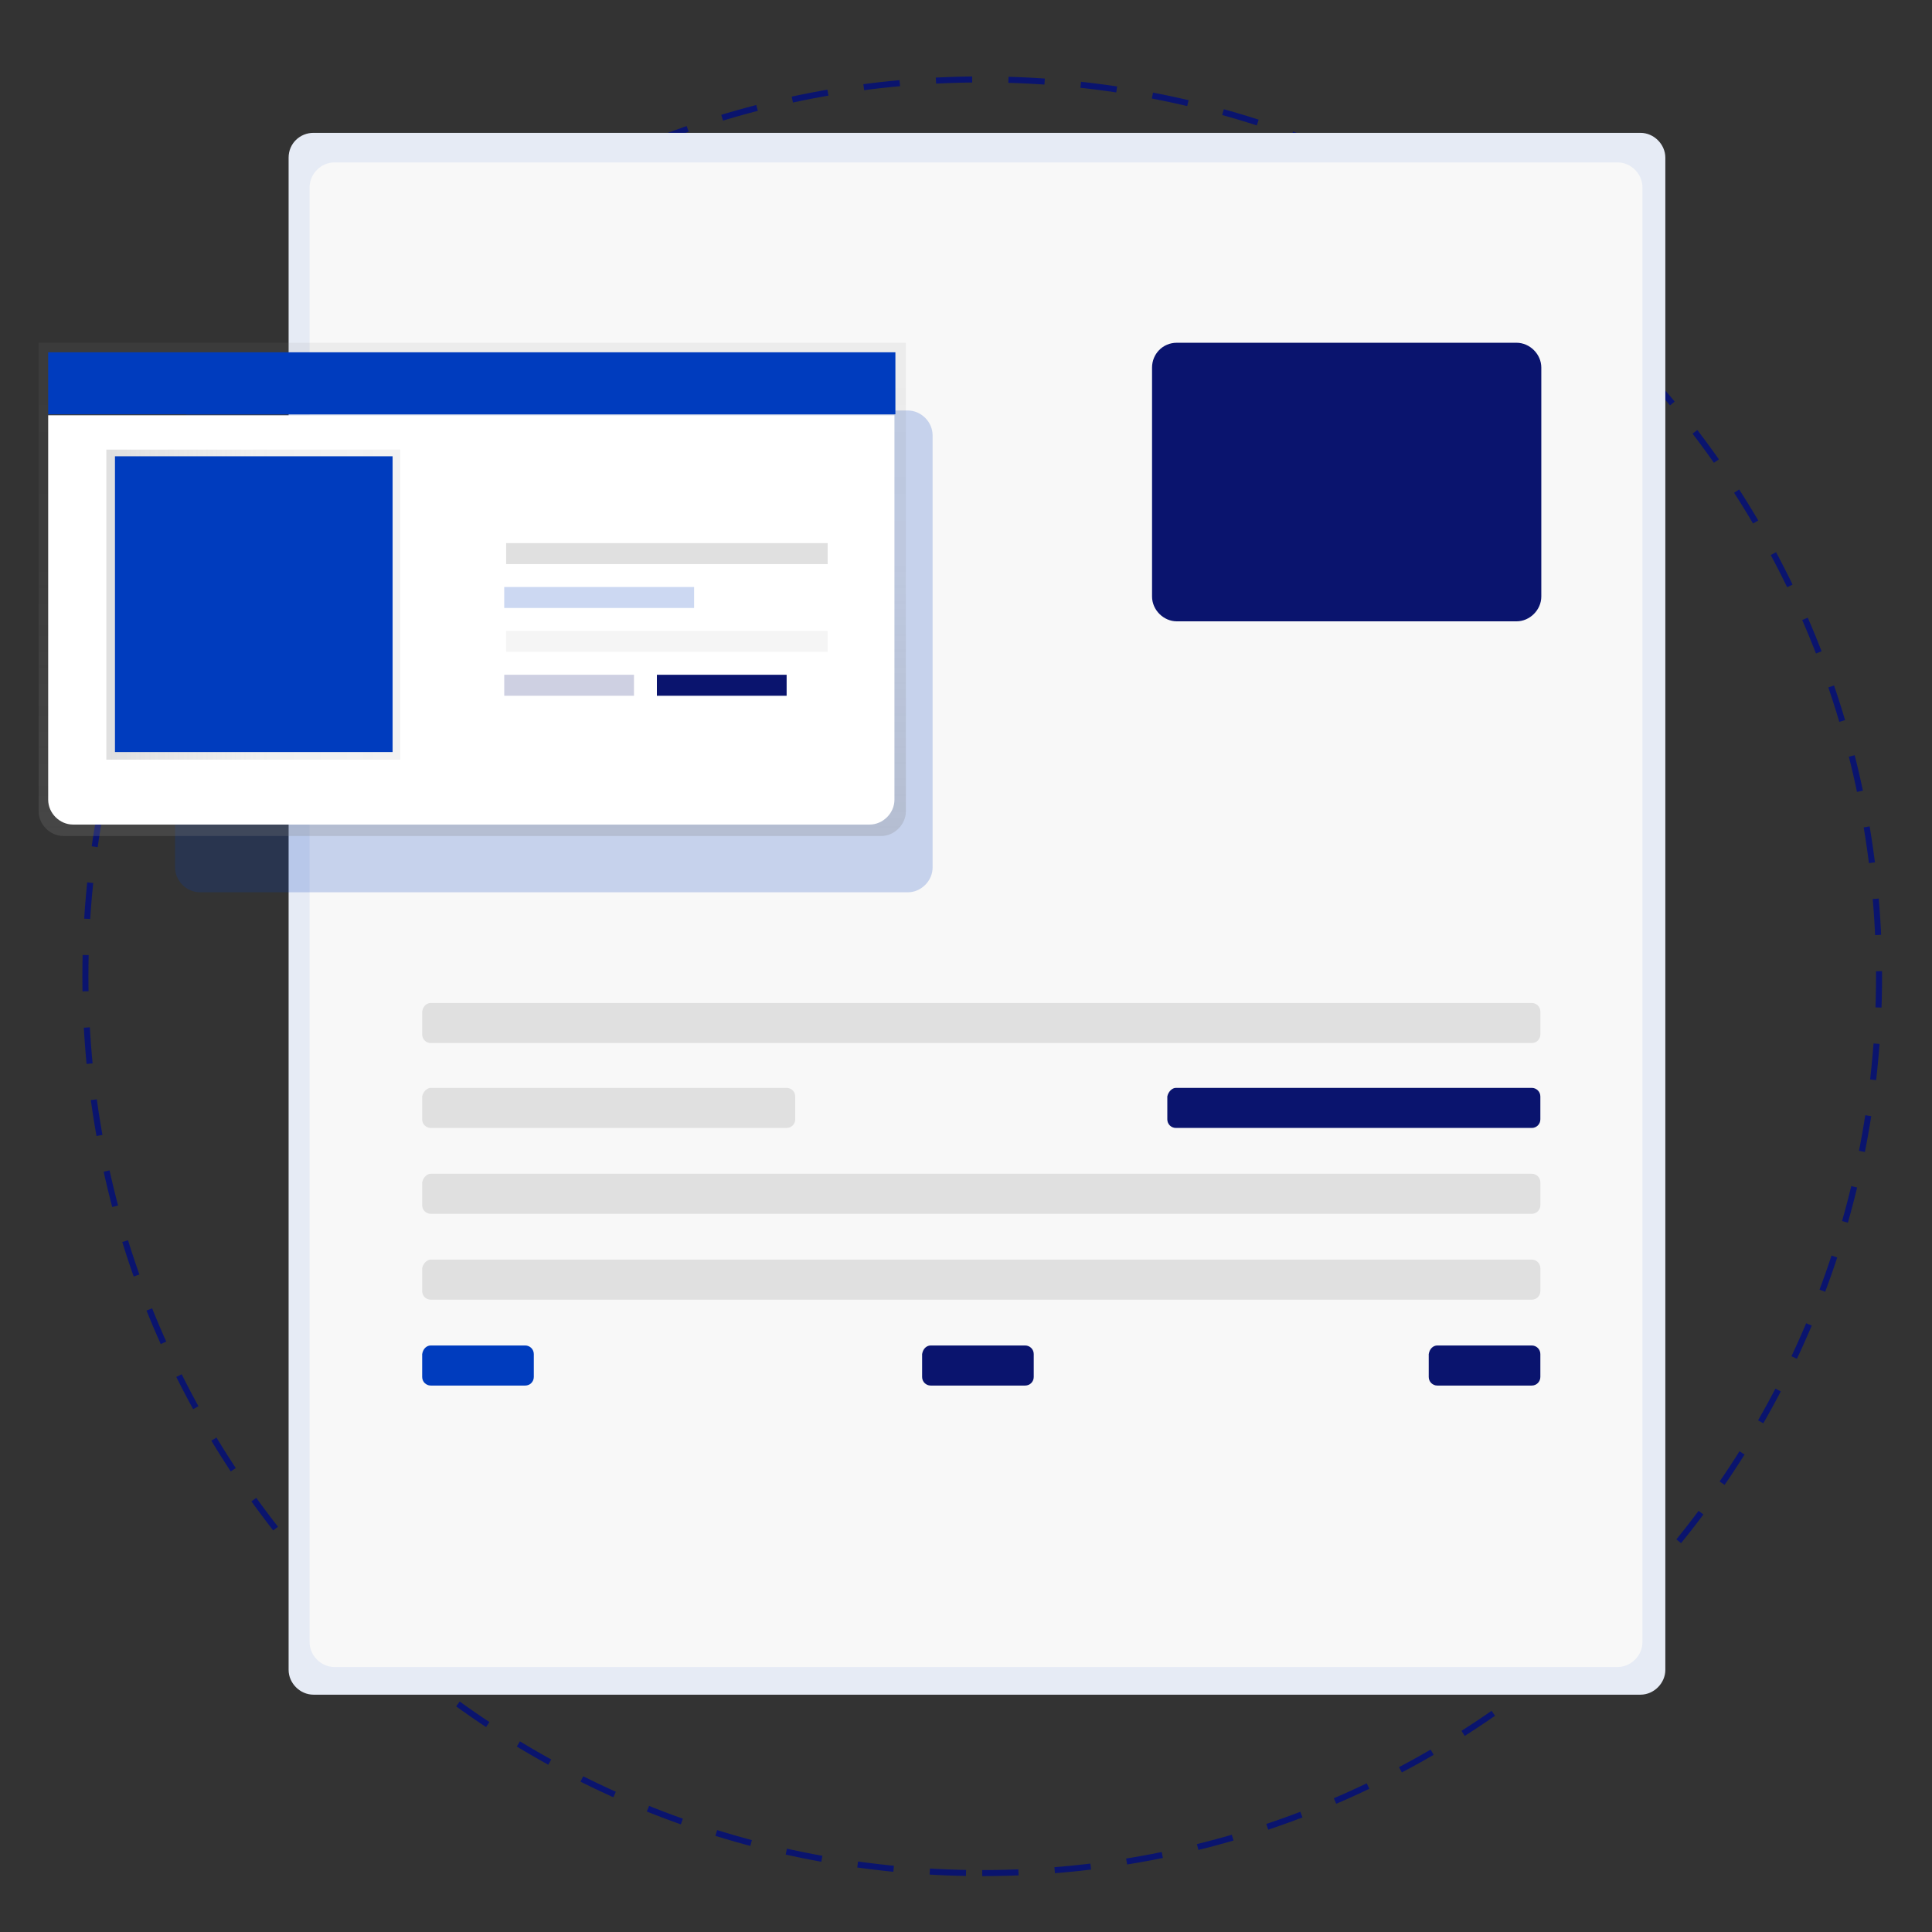 <svg width="81" height="81" viewBox="0 0 81 81" fill="none" xmlns="http://www.w3.org/2000/svg">
<rect x="0" y="0" width="81" height="81" fill="#333333" stroke="none"/>
<path d="M41.18 78.53C61.946 78.53 78.78 61.696 78.78 40.93C78.78 20.164 61.946 3.33 41.18 3.33C20.414 3.33 3.58 20.164 3.58 40.93C3.58 61.696 20.414 78.53 41.18 78.53Z" stroke="#0A146E" stroke-width="0.253" stroke-miterlimit="10" stroke-dasharray="1.52 1.52"/>
<path d="M13.14 5.57H68.78C69.34 5.57 69.82 6.05 69.82 6.61V70.01C69.82 70.57 69.34 71.05 68.78 71.05H13.14C12.58 71.05 12.1 70.57 12.1 70.01V6.61C12.1 6.01 12.58 5.57 13.14 5.57Z" fill="#E6EBF5"/>
<path d="M14.02 6.81H67.82C68.38 6.81 68.86 7.29 68.86 7.85V68.85C68.86 69.41 68.38 69.89 67.82 69.89H14.02C13.46 69.89 12.98 69.41 12.98 68.85V7.85C12.98 7.29 13.46 6.81 14.02 6.81Z" fill="#F8F8F8"/>
<path opacity="0.2" d="M8.38 17.21H38.06C38.62 17.21 39.1 17.69 39.1 18.25V36.37C39.1 36.93 38.62 37.41 38.06 37.41H8.38C7.82 37.41 7.34 36.93 7.34 36.37V18.25C7.34 17.65 7.82 17.21 8.38 17.21Z" fill="#003CBE"/>
<path d="M1.62 14.37H37.98V34.01C37.98 34.57 37.5 35.05 36.94 35.05H2.66C2.1 35.05 1.62 34.57 1.62 34.01V14.37Z" fill="url(#paint0_linear_1_345)"/>
<path d="M2.02 17.41H37.5V33.53C37.5 34.09 37.02 34.57 36.46 34.57H3.06C2.5 34.57 2.02 34.09 2.02 33.53V17.41Z" fill="white"/>
<path d="M16.78 18.85H4.46V31.85H16.78V18.85Z" fill="url(#paint1_linear_1_345)"/>
<path d="M16.46 19.13H4.82V31.53H16.46V19.13Z" fill="#003CBE"/>
<path d="M37.54 14.77H2.02V17.37H37.54V14.77Z" fill="#003CBE"/>
<path d="M34.7 22.77H21.22V23.65H34.7V22.77Z" fill="#E0E0E0"/>
<path d="M34.7 26.45H21.22V27.33H34.7V26.45Z" fill="#F5F5F5"/>
<path opacity="0.2" d="M29.1 24.61H21.14V25.49H29.1V24.61Z" fill="#003CBE"/>
<path opacity="0.2" d="M26.58 28.29H21.14V29.17H26.58V28.29Z" fill="#0A146E"/>
<path d="M32.98 28.29H27.54V29.17H32.98V28.29Z" fill="#0A146E"/>
<path d="M18.06 42.05H64.22C64.42 42.05 64.58 42.21 64.58 42.41V43.37C64.58 43.57 64.42 43.73 64.22 43.73H18.06C17.86 43.73 17.7 43.57 17.7 43.37V42.41C17.74 42.17 17.9 42.05 18.06 42.05Z" fill="#E0E0E0"/>
<path d="M18.06 45.61H32.98C33.18 45.61 33.34 45.77 33.34 45.97V46.93C33.34 47.13 33.18 47.29 32.98 47.29H18.06C17.86 47.29 17.7 47.13 17.7 46.93V45.97C17.74 45.77 17.9 45.61 18.06 45.61Z" fill="#E0E0E0"/>
<path d="M49.3 45.61H64.22C64.42 45.61 64.58 45.77 64.58 45.97V46.93C64.58 47.13 64.42 47.29 64.22 47.29H49.3C49.1 47.29 48.94 47.13 48.94 46.93V45.97C48.98 45.77 49.14 45.61 49.3 45.61Z" fill="#0A146E"/>
<path d="M18.06 49.21H64.22C64.42 49.21 64.58 49.37 64.58 49.57V50.53C64.58 50.73 64.42 50.89 64.22 50.89H18.06C17.86 50.89 17.7 50.73 17.7 50.53V49.57C17.74 49.37 17.9 49.21 18.06 49.21Z" fill="#E0E0E0"/>
<path d="M18.06 52.81H64.22C64.42 52.81 64.58 52.97 64.58 53.17V54.13C64.58 54.33 64.42 54.49 64.22 54.49H18.06C17.86 54.49 17.7 54.33 17.7 54.13V53.17C17.74 52.97 17.9 52.81 18.06 52.81Z" fill="#E0E0E0"/>
<path d="M39.02 56.41H42.98C43.18 56.41 43.34 56.57 43.34 56.77V57.73C43.34 57.93 43.18 58.09 42.98 58.09H39.02C38.82 58.09 38.66 57.93 38.66 57.73V56.77C38.7 56.53 38.86 56.41 39.02 56.41Z" fill="#0A146E"/>
<path d="M60.26 56.41H64.22C64.42 56.41 64.58 56.57 64.58 56.77V57.73C64.58 57.93 64.42 58.09 64.22 58.09H60.26C60.06 58.09 59.9 57.93 59.9 57.73V56.77C59.94 56.53 60.1 56.41 60.26 56.41Z" fill="#0A146E"/>
<path d="M49.34 14.37H63.58C64.14 14.37 64.62 14.85 64.62 15.41V25.01C64.62 25.57 64.14 26.05 63.58 26.05H49.34C48.78 26.05 48.3 25.57 48.3 25.01V15.41C48.3 14.85 48.74 14.37 49.34 14.37Z" fill="#0A146E"/>
<path d="M18.06 56.41H22.02C22.22 56.41 22.38 56.57 22.38 56.77V57.73C22.38 57.93 22.22 58.09 22.02 58.09H18.06C17.86 58.09 17.7 57.93 17.7 57.73V56.77C17.74 56.53 17.9 56.41 18.06 56.41Z" fill="#003CBE"/>
<defs>
<linearGradient id="paint0_linear_1_345" x1="19.821" y1="35.05" x2="19.821" y2="14.39" gradientUnits="userSpaceOnUse">
<stop stop-color="#808080" stop-opacity="0.25"/>
<stop offset="0.54" stop-color="#808080" stop-opacity="0.12"/>
<stop offset="1" stop-color="#808080" stop-opacity="0.1"/>
</linearGradient>
<linearGradient id="paint1_linear_1_345" x1="4.446" y1="25.351" x2="16.765" y2="25.351" gradientUnits="userSpaceOnUse">
<stop stop-color="#808080" stop-opacity="0.25"/>
<stop offset="0.54" stop-color="#808080" stop-opacity="0.12"/>
<stop offset="1" stop-color="#808080" stop-opacity="0.1"/>
</linearGradient>
</defs>
</svg>

